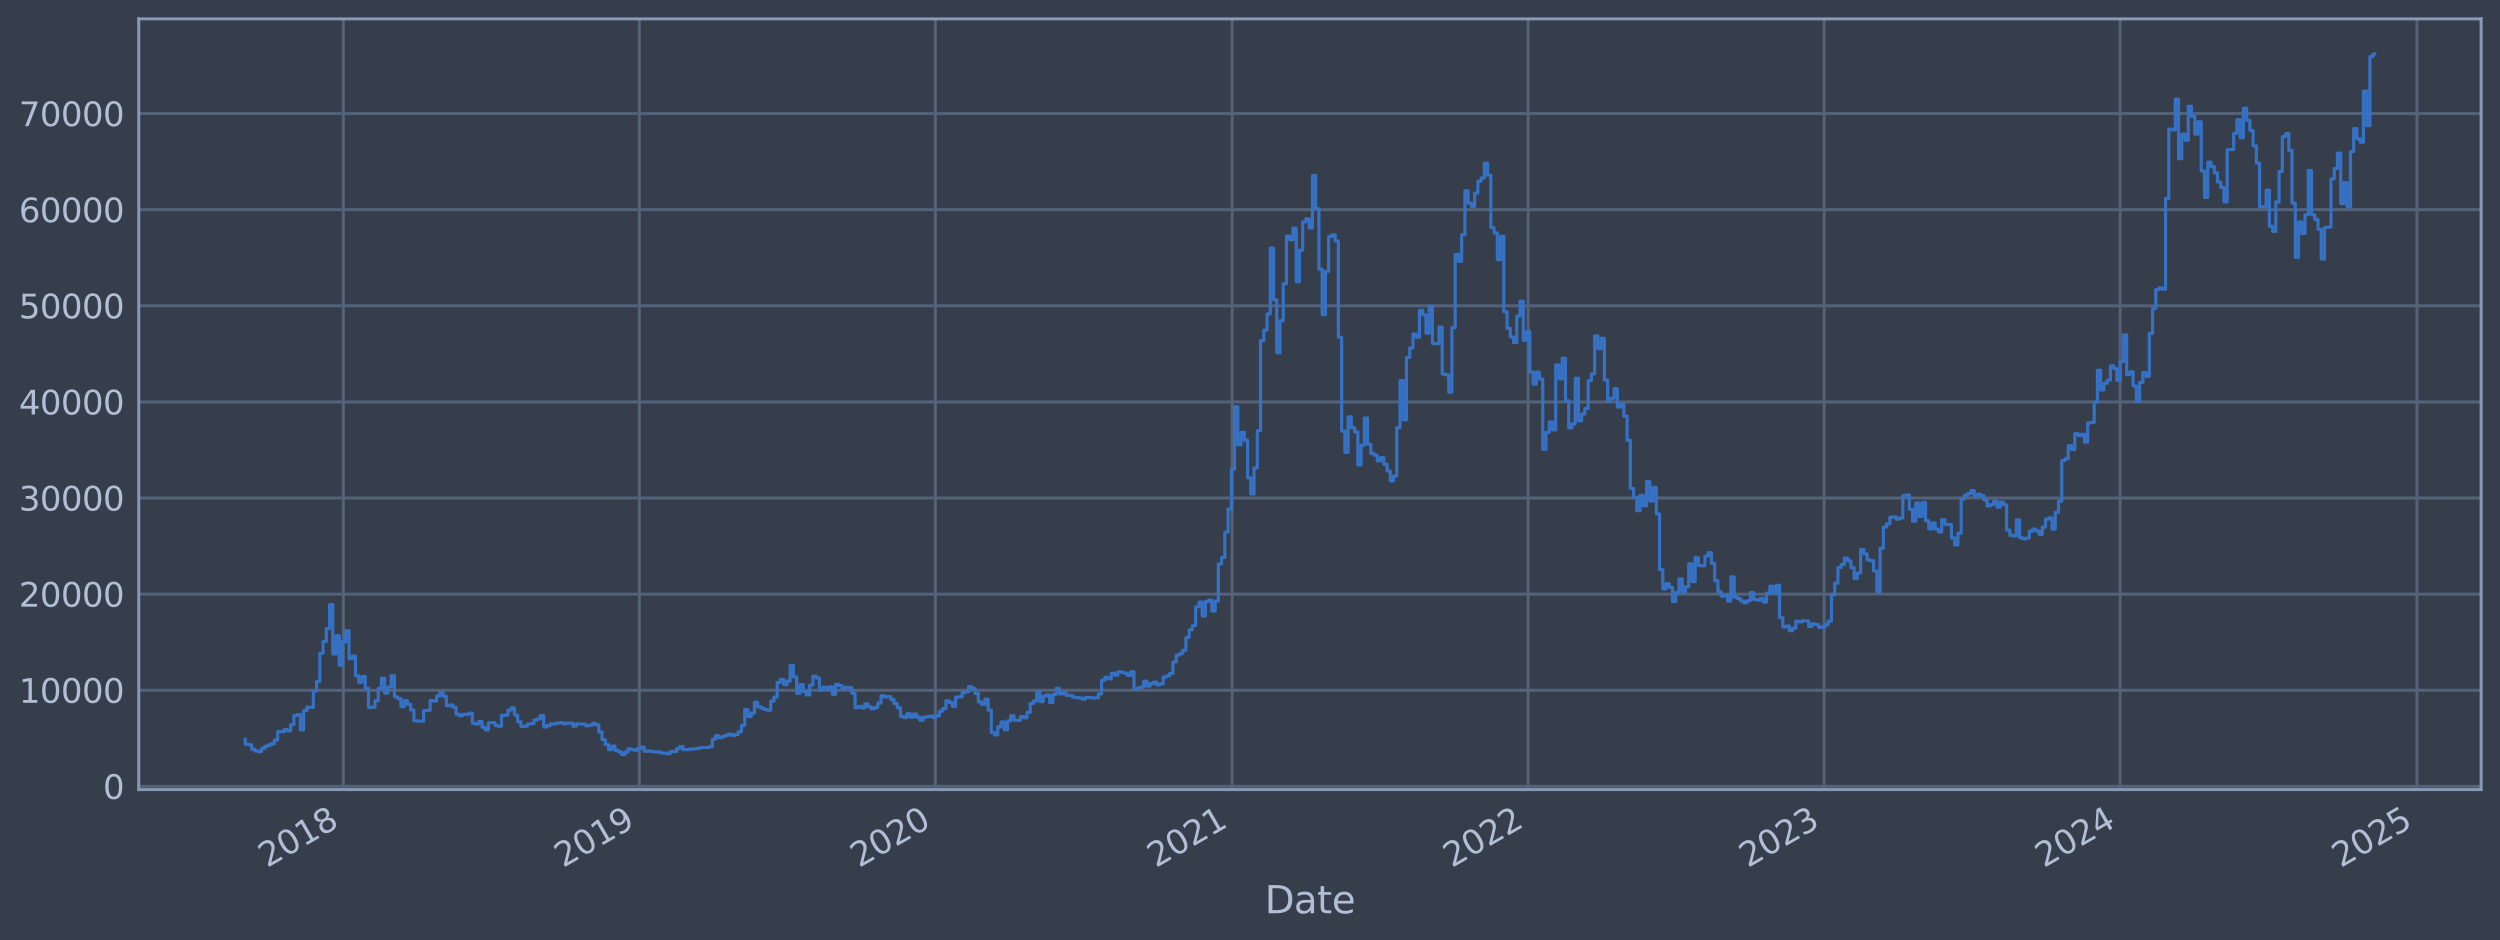 <?xml version="1.0" encoding="utf-8" standalone="no"?>
<!DOCTYPE svg PUBLIC "-//W3C//DTD SVG 1.1//EN"
  "http://www.w3.org/Graphics/SVG/1.1/DTD/svg11.dtd">
<svg xmlns:xlink="http://www.w3.org/1999/xlink" width="952.884pt" height="358.291pt" viewBox="0 0 952.884 358.291" xmlns="http://www.w3.org/2000/svg" version="1.1">
 <defs>
  <style type="text/css">*{stroke-linejoin: round; stroke-linecap: butt}</style>
 </defs>
 <g id="figure_1">
  <g id="patch_1">
   <path d="M 0 358.291 
L 952.884 358.291 
L 952.884 0 
L 0 0 
z
" style="fill: #373e4b"/>
  </g>
  <g id="axes_1">
   <g id="patch_2">
    <path d="M 52.884 300.96 
L 945.684 300.96 
L 945.684 7.2 
L 52.884 7.2 
z
" style="fill: #373e4b"/>
   </g>
   <g id="matplotlib.axis_1">
    <g id="xtick_1">
     <g id="line2d_1">
      <path d="M 130.866 300.96 
L 130.866 7.2 
" clip-path="url(#p02c09c859f)" style="fill: none; stroke: #546379; stroke-width: 1.12; stroke-linecap: square"/>
     </g>
     <g id="line2d_2"/>
     <g id="text_1">
      <!-- 2018 -->
      <g style="fill: #b1bed6" transform="translate(101.785 330.885) rotate(-30) scale(0.126 -0.126)">
       <defs>
        <path id="DejaVuSans-32" d="M 1228 531 
L 3431 531 
L 3431 0 
L 469 0 
L 469 531 
Q 828 903 1448 1529 
Q 2069 2156 2228 2338 
Q 2531 2678 2651 2914 
Q 2772 3150 2772 3378 
Q 2772 3750 2511 3984 
Q 2250 4219 1831 4219 
Q 1534 4219 1204 4116 
Q 875 4013 500 3803 
L 500 4441 
Q 881 4594 1212 4672 
Q 1544 4750 1819 4750 
Q 2544 4750 2975 4387 
Q 3406 4025 3406 3419 
Q 3406 3131 3298 2873 
Q 3191 2616 2906 2266 
Q 2828 2175 2409 1742 
Q 1991 1309 1228 531 
z
" transform="scale(0.016)"/>
        <path id="DejaVuSans-30" d="M 2034 4250 
Q 1547 4250 1301 3770 
Q 1056 3291 1056 2328 
Q 1056 1369 1301 889 
Q 1547 409 2034 409 
Q 2525 409 2770 889 
Q 3016 1369 3016 2328 
Q 3016 3291 2770 3770 
Q 2525 4250 2034 4250 
z
M 2034 4750 
Q 2819 4750 3233 4129 
Q 3647 3509 3647 2328 
Q 3647 1150 3233 529 
Q 2819 -91 2034 -91 
Q 1250 -91 836 529 
Q 422 1150 422 2328 
Q 422 3509 836 4129 
Q 1250 4750 2034 4750 
z
" transform="scale(0.016)"/>
        <path id="DejaVuSans-31" d="M 794 531 
L 1825 531 
L 1825 4091 
L 703 3866 
L 703 4441 
L 1819 4666 
L 2450 4666 
L 2450 531 
L 3481 531 
L 3481 0 
L 794 0 
L 794 531 
z
" transform="scale(0.016)"/>
        <path id="DejaVuSans-38" d="M 2034 2216 
Q 1584 2216 1326 1975 
Q 1069 1734 1069 1313 
Q 1069 891 1326 650 
Q 1584 409 2034 409 
Q 2484 409 2743 651 
Q 3003 894 3003 1313 
Q 3003 1734 2745 1975 
Q 2488 2216 2034 2216 
z
M 1403 2484 
Q 997 2584 770 2862 
Q 544 3141 544 3541 
Q 544 4100 942 4425 
Q 1341 4750 2034 4750 
Q 2731 4750 3128 4425 
Q 3525 4100 3525 3541 
Q 3525 3141 3298 2862 
Q 3072 2584 2669 2484 
Q 3125 2378 3379 2068 
Q 3634 1759 3634 1313 
Q 3634 634 3220 271 
Q 2806 -91 2034 -91 
Q 1263 -91 848 271 
Q 434 634 434 1313 
Q 434 1759 690 2068 
Q 947 2378 1403 2484 
z
M 1172 3481 
Q 1172 3119 1398 2916 
Q 1625 2713 2034 2713 
Q 2441 2713 2670 2916 
Q 2900 3119 2900 3481 
Q 2900 3844 2670 4047 
Q 2441 4250 2034 4250 
Q 1625 4250 1398 4047 
Q 1172 3844 1172 3481 
z
" transform="scale(0.016)"/>
       </defs>
       <use xlink:href="#DejaVuSans-32"/>
       <use xlink:href="#DejaVuSans-30" x="63.623"/>
       <use xlink:href="#DejaVuSans-31" x="127.246"/>
       <use xlink:href="#DejaVuSans-38" x="190.869"/>
      </g>
     </g>
    </g>
    <g id="xtick_2">
     <g id="line2d_3">
      <path d="M 243.687 300.96 
L 243.687 7.2 
" clip-path="url(#p02c09c859f)" style="fill: none; stroke: #546379; stroke-width: 1.12; stroke-linecap: square"/>
     </g>
     <g id="line2d_4"/>
     <g id="text_2">
      <!-- 2019 -->
      <g style="fill: #b1bed6" transform="translate(214.606 330.885) rotate(-30) scale(0.126 -0.126)">
       <defs>
        <path id="DejaVuSans-39" d="M 703 97 
L 703 672 
Q 941 559 1184 500 
Q 1428 441 1663 441 
Q 2288 441 2617 861 
Q 2947 1281 2994 2138 
Q 2813 1869 2534 1725 
Q 2256 1581 1919 1581 
Q 1219 1581 811 2004 
Q 403 2428 403 3163 
Q 403 3881 828 4315 
Q 1253 4750 1959 4750 
Q 2769 4750 3195 4129 
Q 3622 3509 3622 2328 
Q 3622 1225 3098 567 
Q 2575 -91 1691 -91 
Q 1453 -91 1209 -44 
Q 966 3 703 97 
z
M 1959 2075 
Q 2384 2075 2632 2365 
Q 2881 2656 2881 3163 
Q 2881 3666 2632 3958 
Q 2384 4250 1959 4250 
Q 1534 4250 1286 3958 
Q 1038 3666 1038 3163 
Q 1038 2656 1286 2365 
Q 1534 2075 1959 2075 
z
" transform="scale(0.016)"/>
       </defs>
       <use xlink:href="#DejaVuSans-32"/>
       <use xlink:href="#DejaVuSans-30" x="63.623"/>
       <use xlink:href="#DejaVuSans-31" x="127.246"/>
       <use xlink:href="#DejaVuSans-39" x="190.869"/>
      </g>
     </g>
    </g>
    <g id="xtick_3">
     <g id="line2d_5">
      <path d="M 356.507 300.96 
L 356.507 7.2 
" clip-path="url(#p02c09c859f)" style="fill: none; stroke: #546379; stroke-width: 1.12; stroke-linecap: square"/>
     </g>
     <g id="line2d_6"/>
     <g id="text_3">
      <!-- 2020 -->
      <g style="fill: #b1bed6" transform="translate(327.426 330.885) rotate(-30) scale(0.126 -0.126)">
       <use xlink:href="#DejaVuSans-32"/>
       <use xlink:href="#DejaVuSans-30" x="63.623"/>
       <use xlink:href="#DejaVuSans-32" x="127.246"/>
       <use xlink:href="#DejaVuSans-30" x="190.869"/>
      </g>
     </g>
    </g>
    <g id="xtick_4">
     <g id="line2d_7">
      <path d="M 469.637 300.96 
L 469.637 7.2 
" clip-path="url(#p02c09c859f)" style="fill: none; stroke: #546379; stroke-width: 1.12; stroke-linecap: square"/>
     </g>
     <g id="line2d_8"/>
     <g id="text_4">
      <!-- 2021 -->
      <g style="fill: #b1bed6" transform="translate(440.556 330.885) rotate(-30) scale(0.126 -0.126)">
       <use xlink:href="#DejaVuSans-32"/>
       <use xlink:href="#DejaVuSans-30" x="63.623"/>
       <use xlink:href="#DejaVuSans-32" x="127.246"/>
       <use xlink:href="#DejaVuSans-31" x="190.869"/>
      </g>
     </g>
    </g>
    <g id="xtick_5">
     <g id="line2d_9">
      <path d="M 582.457 300.96 
L 582.457 7.2 
" clip-path="url(#p02c09c859f)" style="fill: none; stroke: #546379; stroke-width: 1.12; stroke-linecap: square"/>
     </g>
     <g id="line2d_10"/>
     <g id="text_5">
      <!-- 2022 -->
      <g style="fill: #b1bed6" transform="translate(553.376 330.885) rotate(-30) scale(0.126 -0.126)">
       <use xlink:href="#DejaVuSans-32"/>
       <use xlink:href="#DejaVuSans-30" x="63.623"/>
       <use xlink:href="#DejaVuSans-32" x="127.246"/>
       <use xlink:href="#DejaVuSans-32" x="190.869"/>
      </g>
     </g>
    </g>
    <g id="xtick_6">
     <g id="line2d_11">
      <path d="M 695.278 300.96 
L 695.278 7.2 
" clip-path="url(#p02c09c859f)" style="fill: none; stroke: #546379; stroke-width: 1.12; stroke-linecap: square"/>
     </g>
     <g id="line2d_12"/>
     <g id="text_6">
      <!-- 2023 -->
      <g style="fill: #b1bed6" transform="translate(666.197 330.885) rotate(-30) scale(0.126 -0.126)">
       <defs>
        <path id="DejaVuSans-33" d="M 2597 2516 
Q 3050 2419 3304 2112 
Q 3559 1806 3559 1356 
Q 3559 666 3084 287 
Q 2609 -91 1734 -91 
Q 1441 -91 1130 -33 
Q 819 25 488 141 
L 488 750 
Q 750 597 1062 519 
Q 1375 441 1716 441 
Q 2309 441 2620 675 
Q 2931 909 2931 1356 
Q 2931 1769 2642 2001 
Q 2353 2234 1838 2234 
L 1294 2234 
L 1294 2753 
L 1863 2753 
Q 2328 2753 2575 2939 
Q 2822 3125 2822 3475 
Q 2822 3834 2567 4026 
Q 2313 4219 1838 4219 
Q 1578 4219 1281 4162 
Q 984 4106 628 3988 
L 628 4550 
Q 988 4650 1302 4700 
Q 1616 4750 1894 4750 
Q 2613 4750 3031 4423 
Q 3450 4097 3450 3541 
Q 3450 3153 3228 2886 
Q 3006 2619 2597 2516 
z
" transform="scale(0.016)"/>
       </defs>
       <use xlink:href="#DejaVuSans-32"/>
       <use xlink:href="#DejaVuSans-30" x="63.623"/>
       <use xlink:href="#DejaVuSans-32" x="127.246"/>
       <use xlink:href="#DejaVuSans-33" x="190.869"/>
      </g>
     </g>
    </g>
    <g id="xtick_7">
     <g id="line2d_13">
      <path d="M 808.098 300.96 
L 808.098 7.2 
" clip-path="url(#p02c09c859f)" style="fill: none; stroke: #546379; stroke-width: 1.12; stroke-linecap: square"/>
     </g>
     <g id="line2d_14"/>
     <g id="text_7">
      <!-- 2024 -->
      <g style="fill: #b1bed6" transform="translate(779.017 330.885) rotate(-30) scale(0.126 -0.126)">
       <defs>
        <path id="DejaVuSans-34" d="M 2419 4116 
L 825 1625 
L 2419 1625 
L 2419 4116 
z
M 2253 4666 
L 3047 4666 
L 3047 1625 
L 3713 1625 
L 3713 1100 
L 3047 1100 
L 3047 0 
L 2419 0 
L 2419 1100 
L 313 1100 
L 313 1709 
L 2253 4666 
z
" transform="scale(0.016)"/>
       </defs>
       <use xlink:href="#DejaVuSans-32"/>
       <use xlink:href="#DejaVuSans-30" x="63.623"/>
       <use xlink:href="#DejaVuSans-32" x="127.246"/>
       <use xlink:href="#DejaVuSans-34" x="190.869"/>
      </g>
     </g>
    </g>
    <g id="xtick_8">
     <g id="line2d_15">
      <path d="M 921.228 300.96 
L 921.228 7.2 
" clip-path="url(#p02c09c859f)" style="fill: none; stroke: #546379; stroke-width: 1.12; stroke-linecap: square"/>
     </g>
     <g id="line2d_16"/>
     <g id="text_8">
      <!-- 2025 -->
      <g style="fill: #b1bed6" transform="translate(892.147 330.885) rotate(-30) scale(0.126 -0.126)">
       <defs>
        <path id="DejaVuSans-35" d="M 691 4666 
L 3169 4666 
L 3169 4134 
L 1269 4134 
L 1269 2991 
Q 1406 3038 1543 3061 
Q 1681 3084 1819 3084 
Q 2600 3084 3056 2656 
Q 3513 2228 3513 1497 
Q 3513 744 3044 326 
Q 2575 -91 1722 -91 
Q 1428 -91 1123 -41 
Q 819 9 494 109 
L 494 744 
Q 775 591 1075 516 
Q 1375 441 1709 441 
Q 2250 441 2565 725 
Q 2881 1009 2881 1497 
Q 2881 1984 2565 2268 
Q 2250 2553 1709 2553 
Q 1456 2553 1204 2497 
Q 953 2441 691 2322 
L 691 4666 
z
" transform="scale(0.016)"/>
       </defs>
       <use xlink:href="#DejaVuSans-32"/>
       <use xlink:href="#DejaVuSans-30" x="63.623"/>
       <use xlink:href="#DejaVuSans-32" x="127.246"/>
       <use xlink:href="#DejaVuSans-35" x="190.869"/>
      </g>
     </g>
    </g>
    <g id="text_9">
     <!-- Date -->
     <g style="fill: #b1bed6" transform="translate(482.075 348.096) scale(0.144 -0.144)">
      <defs>
       <path id="DejaVuSans-44" d="M 1259 4147 
L 1259 519 
L 2022 519 
Q 2988 519 3436 956 
Q 3884 1394 3884 2338 
Q 3884 3275 3436 3711 
Q 2988 4147 2022 4147 
L 1259 4147 
z
M 628 4666 
L 1925 4666 
Q 3281 4666 3915 4102 
Q 4550 3538 4550 2338 
Q 4550 1131 3912 565 
Q 3275 0 1925 0 
L 628 0 
L 628 4666 
z
" transform="scale(0.016)"/>
       <path id="DejaVuSans-61" d="M 2194 1759 
Q 1497 1759 1228 1600 
Q 959 1441 959 1056 
Q 959 750 1161 570 
Q 1363 391 1709 391 
Q 2188 391 2477 730 
Q 2766 1069 2766 1631 
L 2766 1759 
L 2194 1759 
z
M 3341 1997 
L 3341 0 
L 2766 0 
L 2766 531 
Q 2569 213 2275 61 
Q 1981 -91 1556 -91 
Q 1019 -91 701 211 
Q 384 513 384 1019 
Q 384 1609 779 1909 
Q 1175 2209 1959 2209 
L 2766 2209 
L 2766 2266 
Q 2766 2663 2505 2880 
Q 2244 3097 1772 3097 
Q 1472 3097 1187 3025 
Q 903 2953 641 2809 
L 641 3341 
Q 956 3463 1253 3523 
Q 1550 3584 1831 3584 
Q 2591 3584 2966 3190 
Q 3341 2797 3341 1997 
z
" transform="scale(0.016)"/>
       <path id="DejaVuSans-74" d="M 1172 4494 
L 1172 3500 
L 2356 3500 
L 2356 3053 
L 1172 3053 
L 1172 1153 
Q 1172 725 1289 603 
Q 1406 481 1766 481 
L 2356 481 
L 2356 0 
L 1766 0 
Q 1100 0 847 248 
Q 594 497 594 1153 
L 594 3053 
L 172 3053 
L 172 3500 
L 594 3500 
L 594 4494 
L 1172 4494 
z
" transform="scale(0.016)"/>
       <path id="DejaVuSans-65" d="M 3597 1894 
L 3597 1613 
L 953 1613 
Q 991 1019 1311 708 
Q 1631 397 2203 397 
Q 2534 397 2845 478 
Q 3156 559 3463 722 
L 3463 178 
Q 3153 47 2828 -22 
Q 2503 -91 2169 -91 
Q 1331 -91 842 396 
Q 353 884 353 1716 
Q 353 2575 817 3079 
Q 1281 3584 2069 3584 
Q 2775 3584 3186 3129 
Q 3597 2675 3597 1894 
z
M 3022 2063 
Q 3016 2534 2758 2815 
Q 2500 3097 2075 3097 
Q 1594 3097 1305 2825 
Q 1016 2553 972 2059 
L 3022 2063 
z
" transform="scale(0.016)"/>
      </defs>
      <use xlink:href="#DejaVuSans-44"/>
      <use xlink:href="#DejaVuSans-61" x="77.002"/>
      <use xlink:href="#DejaVuSans-74" x="138.281"/>
      <use xlink:href="#DejaVuSans-65" x="177.49"/>
     </g>
    </g>
   </g>
   <g id="matplotlib.axis_2">
    <g id="ytick_1">
     <g id="line2d_17">
      <path d="M 52.884 299.726 
L 945.684 299.726 
" clip-path="url(#p02c09c859f)" style="fill: none; stroke: #546379; stroke-width: 1.12; stroke-linecap: square"/>
     </g>
     <g id="line2d_18"/>
     <g id="text_10">
      <!-- 0 -->
      <g style="fill: #b1bed6" transform="translate(39.267 304.513) scale(0.126 -0.126)">
       <use xlink:href="#DejaVuSans-30"/>
      </g>
     </g>
    </g>
    <g id="ytick_2">
     <g id="line2d_19">
      <path d="M 52.884 263.092 
L 945.684 263.092 
" clip-path="url(#p02c09c859f)" style="fill: none; stroke: #546379; stroke-width: 1.12; stroke-linecap: square"/>
     </g>
     <g id="line2d_20"/>
     <g id="text_11">
      <!-- 10000 -->
      <g style="fill: #b1bed6" transform="translate(7.2 267.879) scale(0.126 -0.126)">
       <use xlink:href="#DejaVuSans-31"/>
       <use xlink:href="#DejaVuSans-30" x="63.623"/>
       <use xlink:href="#DejaVuSans-30" x="127.246"/>
       <use xlink:href="#DejaVuSans-30" x="190.869"/>
       <use xlink:href="#DejaVuSans-30" x="254.492"/>
      </g>
     </g>
    </g>
    <g id="ytick_3">
     <g id="line2d_21">
      <path d="M 52.884 226.457 
L 945.684 226.457 
" clip-path="url(#p02c09c859f)" style="fill: none; stroke: #546379; stroke-width: 1.12; stroke-linecap: square"/>
     </g>
     <g id="line2d_22"/>
     <g id="text_12">
      <!-- 20000 -->
      <g style="fill: #b1bed6" transform="translate(7.2 231.244) scale(0.126 -0.126)">
       <use xlink:href="#DejaVuSans-32"/>
       <use xlink:href="#DejaVuSans-30" x="63.623"/>
       <use xlink:href="#DejaVuSans-30" x="127.246"/>
       <use xlink:href="#DejaVuSans-30" x="190.869"/>
       <use xlink:href="#DejaVuSans-30" x="254.492"/>
      </g>
     </g>
    </g>
    <g id="ytick_4">
     <g id="line2d_23">
      <path d="M 52.884 189.823 
L 945.684 189.823 
" clip-path="url(#p02c09c859f)" style="fill: none; stroke: #546379; stroke-width: 1.12; stroke-linecap: square"/>
     </g>
     <g id="line2d_24"/>
     <g id="text_13">
      <!-- 30000 -->
      <g style="fill: #b1bed6" transform="translate(7.2 194.61) scale(0.126 -0.126)">
       <use xlink:href="#DejaVuSans-33"/>
       <use xlink:href="#DejaVuSans-30" x="63.623"/>
       <use xlink:href="#DejaVuSans-30" x="127.246"/>
       <use xlink:href="#DejaVuSans-30" x="190.869"/>
       <use xlink:href="#DejaVuSans-30" x="254.492"/>
      </g>
     </g>
    </g>
    <g id="ytick_5">
     <g id="line2d_25">
      <path d="M 52.884 153.188 
L 945.684 153.188 
" clip-path="url(#p02c09c859f)" style="fill: none; stroke: #546379; stroke-width: 1.12; stroke-linecap: square"/>
     </g>
     <g id="line2d_26"/>
     <g id="text_14">
      <!-- 40000 -->
      <g style="fill: #b1bed6" transform="translate(7.2 157.975) scale(0.126 -0.126)">
       <use xlink:href="#DejaVuSans-34"/>
       <use xlink:href="#DejaVuSans-30" x="63.623"/>
       <use xlink:href="#DejaVuSans-30" x="127.246"/>
       <use xlink:href="#DejaVuSans-30" x="190.869"/>
       <use xlink:href="#DejaVuSans-30" x="254.492"/>
      </g>
     </g>
    </g>
    <g id="ytick_6">
     <g id="line2d_27">
      <path d="M 52.884 116.554 
L 945.684 116.554 
" clip-path="url(#p02c09c859f)" style="fill: none; stroke: #546379; stroke-width: 1.12; stroke-linecap: square"/>
     </g>
     <g id="line2d_28"/>
     <g id="text_15">
      <!-- 50000 -->
      <g style="fill: #b1bed6" transform="translate(7.2 121.341) scale(0.126 -0.126)">
       <use xlink:href="#DejaVuSans-35"/>
       <use xlink:href="#DejaVuSans-30" x="63.623"/>
       <use xlink:href="#DejaVuSans-30" x="127.246"/>
       <use xlink:href="#DejaVuSans-30" x="190.869"/>
       <use xlink:href="#DejaVuSans-30" x="254.492"/>
      </g>
     </g>
    </g>
    <g id="ytick_7">
     <g id="line2d_29">
      <path d="M 52.884 79.919 
L 945.684 79.919 
" clip-path="url(#p02c09c859f)" style="fill: none; stroke: #546379; stroke-width: 1.12; stroke-linecap: square"/>
     </g>
     <g id="line2d_30"/>
     <g id="text_16">
      <!-- 60000 -->
      <g style="fill: #b1bed6" transform="translate(7.2 84.706) scale(0.126 -0.126)">
       <defs>
        <path id="DejaVuSans-36" d="M 2113 2584 
Q 1688 2584 1439 2293 
Q 1191 2003 1191 1497 
Q 1191 994 1439 701 
Q 1688 409 2113 409 
Q 2538 409 2786 701 
Q 3034 994 3034 1497 
Q 3034 2003 2786 2293 
Q 2538 2584 2113 2584 
z
M 3366 4563 
L 3366 3988 
Q 3128 4100 2886 4159 
Q 2644 4219 2406 4219 
Q 1781 4219 1451 3797 
Q 1122 3375 1075 2522 
Q 1259 2794 1537 2939 
Q 1816 3084 2150 3084 
Q 2853 3084 3261 2657 
Q 3669 2231 3669 1497 
Q 3669 778 3244 343 
Q 2819 -91 2113 -91 
Q 1303 -91 875 529 
Q 447 1150 447 2328 
Q 447 3434 972 4092 
Q 1497 4750 2381 4750 
Q 2619 4750 2861 4703 
Q 3103 4656 3366 4563 
z
" transform="scale(0.016)"/>
       </defs>
       <use xlink:href="#DejaVuSans-36"/>
       <use xlink:href="#DejaVuSans-30" x="63.623"/>
       <use xlink:href="#DejaVuSans-30" x="127.246"/>
       <use xlink:href="#DejaVuSans-30" x="190.869"/>
       <use xlink:href="#DejaVuSans-30" x="254.492"/>
      </g>
     </g>
    </g>
    <g id="ytick_8">
     <g id="line2d_31">
      <path d="M 52.884 43.285 
L 945.684 43.285 
" clip-path="url(#p02c09c859f)" style="fill: none; stroke: #546379; stroke-width: 1.12; stroke-linecap: square"/>
     </g>
     <g id="line2d_32"/>
     <g id="text_17">
      <!-- 70000 -->
      <g style="fill: #b1bed6" transform="translate(7.2 48.072) scale(0.126 -0.126)">
       <defs>
        <path id="DejaVuSans-37" d="M 525 4666 
L 3525 4666 
L 3525 4397 
L 1831 0 
L 1172 0 
L 2766 4134 
L 525 4134 
L 525 4666 
z
" transform="scale(0.016)"/>
       </defs>
       <use xlink:href="#DejaVuSans-37"/>
       <use xlink:href="#DejaVuSans-30" x="63.623"/>
       <use xlink:href="#DejaVuSans-30" x="127.246"/>
       <use xlink:href="#DejaVuSans-30" x="190.869"/>
       <use xlink:href="#DejaVuSans-30" x="254.492"/>
      </g>
     </g>
    </g>
   </g>
   <g id="line2d_33">
    <path d="M 93.466 281.745 
L 93.466 283.662 
L 94.702 283.662 
L 94.702 283.86 
L 95.938 283.86 
L 95.938 285.566 
L 97.175 285.566 
L 97.175 286.25 
L 98.411 286.25 
L 98.411 286.535 
L 99.648 286.535 
L 99.648 285.322 
L 100.884 285.322 
L 100.884 284.471 
L 102.12 284.471 
L 102.12 283.943 
L 103.357 283.943 
L 103.357 283.463 
L 104.593 283.463 
L 104.593 282.061 
L 105.829 282.061 
L 105.829 278.875 
L 108.302 278.855 
L 108.302 278.11 
L 109.539 278.11 
L 109.539 278.589 
L 110.775 278.589 
L 110.775 276.221 
L 112.011 276.221 
L 112.011 272.741 
L 113.248 272.741 
L 113.248 272.366 
L 114.484 272.366 
L 114.484 278.148 
L 115.721 278.148 
L 115.721 270.9 
L 116.957 270.9 
L 116.957 269.529 
L 119.43 269.639 
L 119.43 263.389 
L 120.666 263.389 
L 120.666 259.748 
L 121.903 259.748 
L 121.903 249.01 
L 123.139 249.01 
L 123.139 244.522 
L 124.375 244.522 
L 124.375 239.616 
L 125.612 239.616 
L 125.612 230.444 
L 126.848 230.444 
L 126.848 249.256 
L 128.084 249.256 
L 128.084 242.291 
L 129.321 242.291 
L 129.321 253.521 
L 130.557 253.521 
L 130.557 244.631 
L 131.794 244.631 
L 131.794 240.404 
L 133.03 240.404 
L 133.03 251.055 
L 134.266 251.055 
L 134.266 250.071 
L 135.503 250.071 
L 135.503 257.573 
L 136.739 257.573 
L 136.739 260.046 
L 137.976 260.046 
L 137.976 257.848 
L 139.212 257.848 
L 139.212 262.345 
L 140.448 262.345 
L 140.448 269.679 
L 141.685 269.679 
L 141.685 269.521 
L 142.921 269.521 
L 142.921 267.137 
L 144.157 267.137 
L 144.157 262.438 
L 145.394 262.438 
L 145.394 258.527 
L 146.63 258.527 
L 146.63 264.192 
L 147.867 264.192 
L 147.867 261.875 
L 149.103 261.875 
L 149.103 257.535 
L 150.339 257.535 
L 150.339 265.567 
L 151.576 265.567 
L 151.576 266.279 
L 152.812 266.279 
L 152.812 269.327 
L 154.049 269.327 
L 154.049 267.085 
L 155.285 267.085 
L 155.285 268.463 
L 156.521 268.463 
L 156.521 270.6 
L 157.758 270.6 
L 157.758 274.714 
L 158.994 274.714 
L 158.994 274.864 
L 161.467 274.872 
L 161.467 270.803 
L 163.94 270.759 
L 163.94 267.01 
L 165.176 267.01 
L 165.176 267.231 
L 166.412 267.231 
L 166.412 265.296 
L 167.649 265.296 
L 167.649 263.995 
L 168.885 263.995 
L 168.885 265.403 
L 170.122 265.403 
L 170.122 268.965 
L 171.358 268.965 
L 171.358 268.693 
L 172.594 268.693 
L 172.594 269.532 
L 173.831 269.532 
L 173.831 272.207 
L 175.067 272.207 
L 175.067 272.82 
L 176.304 272.82 
L 176.304 272.288 
L 178.776 272.267 
L 178.776 271.827 
L 180.013 271.827 
L 180.013 275.72 
L 181.249 275.72 
L 181.249 275.955 
L 182.486 275.955 
L 182.486 274.958 
L 183.722 274.958 
L 183.722 277.17 
L 184.958 277.17 
L 184.958 278.192 
L 186.195 278.192 
L 186.195 275.451 
L 188.667 275.443 
L 188.667 276.539 
L 189.904 276.539 
L 189.904 276.834 
L 191.14 276.834 
L 191.14 272.723 
L 192.377 272.723 
L 192.377 272.592 
L 193.613 272.592 
L 193.613 270.639 
L 194.849 270.639 
L 194.849 269.791 
L 196.086 269.791 
L 196.086 272.563 
L 197.322 272.563 
L 197.322 275.114 
L 198.559 275.114 
L 198.559 276.911 
L 199.795 276.911 
L 199.795 276.754 
L 201.031 276.754 
L 201.031 275.963 
L 202.268 275.963 
L 202.268 275.819 
L 203.504 275.819 
L 203.504 274.444 
L 204.741 274.444 
L 204.741 274.013 
L 205.977 274.013 
L 205.977 272.766 
L 207.213 272.766 
L 207.213 277.071 
L 208.45 277.071 
L 208.45 276.551 
L 209.686 276.551 
L 209.686 275.924 
L 212.159 275.929 
L 212.159 275.608 
L 213.395 275.608 
L 213.395 275.443 
L 214.632 275.443 
L 214.632 275.836 
L 215.868 275.836 
L 215.868 275.644 
L 218.341 275.617 
L 218.341 276.774 
L 219.577 276.774 
L 219.577 275.879 
L 222.05 275.936 
L 222.05 276.016 
L 223.286 276.016 
L 223.286 276.641 
L 224.523 276.641 
L 224.523 276.422 
L 225.759 276.422 
L 225.759 275.779 
L 226.996 275.779 
L 226.996 276.249 
L 228.232 276.249 
L 228.232 278.996 
L 229.468 278.996 
L 229.468 281.963 
L 230.705 281.963 
L 230.705 283.779 
L 231.941 283.779 
L 231.941 285.701 
L 233.177 285.701 
L 233.177 284.384 
L 234.414 284.384 
L 234.414 286.007 
L 235.65 286.007 
L 235.65 286.58 
L 236.887 286.58 
L 236.887 287.607 
L 238.123 287.607 
L 238.123 286.697 
L 239.359 286.697 
L 239.359 285.44 
L 240.596 285.44 
L 240.596 285.726 
L 241.832 285.726 
L 241.832 285.914 
L 243.069 285.914 
L 243.069 285.324 
L 244.305 285.324 
L 244.305 284.81 
L 245.541 284.81 
L 245.541 286.369 
L 246.778 286.369 
L 246.778 286.236 
L 248.014 286.236 
L 248.014 286.444 
L 249.251 286.444 
L 249.251 286.584 
L 251.723 286.625 
L 251.723 287.014 
L 254.196 287.065 
L 254.196 287.29 
L 255.432 287.29 
L 255.432 286.43 
L 257.905 286.508 
L 257.905 285.342 
L 259.142 285.342 
L 259.142 284.561 
L 260.378 284.561 
L 260.378 285.684 
L 262.851 285.752 
L 262.851 285.487 
L 265.324 285.508 
L 265.324 285.305 
L 266.56 285.305 
L 266.56 284.966 
L 270.269 284.895 
L 270.269 284.654 
L 271.506 284.654 
L 271.506 281.734 
L 272.742 281.734 
L 272.742 280.425 
L 273.978 280.425 
L 273.978 281.142 
L 275.215 281.142 
L 275.215 280.689 
L 276.451 280.689 
L 276.451 280.276 
L 277.687 280.276 
L 277.687 279.818 
L 278.924 279.818 
L 278.924 280.305 
L 280.16 280.305 
L 280.16 279.98 
L 281.397 279.98 
L 281.397 278.902 
L 282.633 278.902 
L 282.633 276.471 
L 283.869 276.471 
L 283.869 270.446 
L 285.106 270.446 
L 285.106 273.111 
L 286.342 273.111 
L 286.342 271.789 
L 287.579 271.789 
L 287.579 267.692 
L 288.815 267.692 
L 288.815 269.421 
L 290.051 269.421 
L 290.051 269.924 
L 291.288 269.924 
L 291.288 270.425 
L 292.524 270.425 
L 292.524 270.721 
L 293.761 270.721 
L 293.761 267.27 
L 294.997 267.27 
L 294.997 265.723 
L 296.233 265.723 
L 296.233 260.108 
L 297.47 260.108 
L 297.47 258.942 
L 298.706 258.942 
L 298.706 260.972 
L 299.942 260.972 
L 299.942 259.593 
L 301.179 259.593 
L 301.179 253.615 
L 302.415 253.615 
L 302.415 258.003 
L 303.652 258.003 
L 303.652 264.285 
L 304.888 264.285 
L 304.888 260.94 
L 306.124 260.94 
L 306.124 263.549 
L 307.361 263.549 
L 307.361 264.919 
L 308.597 264.919 
L 308.597 261.152 
L 309.834 261.152 
L 309.834 257.722 
L 311.07 257.722 
L 311.07 258.395 
L 312.306 258.395 
L 312.306 263.03 
L 313.543 263.03 
L 313.543 261.928 
L 314.779 261.928 
L 314.779 262.682 
L 316.016 262.682 
L 316.016 261.772 
L 317.252 261.772 
L 317.252 264.638 
L 318.488 264.638 
L 318.488 260.816 
L 319.725 260.816 
L 319.725 261.307 
L 320.961 261.307 
L 320.961 262.508 
L 322.197 262.508 
L 322.197 261.955 
L 323.434 261.955 
L 323.434 262.081 
L 324.67 262.081 
L 324.67 264.252 
L 325.907 264.252 
L 325.907 269.708 
L 327.143 269.708 
L 327.143 269.236 
L 328.379 269.236 
L 328.379 269.878 
L 329.616 269.878 
L 329.616 268.265 
L 330.852 268.265 
L 330.852 269.379 
L 332.089 269.379 
L 332.089 270.137 
L 333.325 270.137 
L 333.325 269.604 
L 334.561 269.604 
L 334.561 267.976 
L 335.798 267.976 
L 335.798 265.168 
L 337.034 265.168 
L 337.034 265.652 
L 338.27 265.652 
L 338.27 265.498 
L 339.507 265.498 
L 339.507 266.619 
L 340.743 266.619 
L 340.743 268.102 
L 341.98 268.102 
L 341.98 269.774 
L 343.216 269.774 
L 343.216 273.033 
L 344.452 273.033 
L 344.452 273.483 
L 345.689 273.483 
L 345.689 272.039 
L 346.925 272.039 
L 346.925 273.376 
L 348.162 273.376 
L 348.162 272.168 
L 349.398 272.168 
L 349.398 273.389 
L 350.634 273.389 
L 350.634 274.524 
L 351.871 274.524 
L 351.871 273.386 
L 353.107 273.386 
L 353.107 273.164 
L 354.344 273.164 
L 354.344 272.979 
L 355.58 272.979 
L 355.58 273.439 
L 356.816 273.439 
L 356.816 272.794 
L 358.053 272.794 
L 358.053 271.086 
L 359.289 271.086 
L 359.289 270.033 
L 360.525 270.033 
L 360.525 267.12 
L 361.762 267.12 
L 361.762 267.773 
L 362.998 267.773 
L 362.998 269.22 
L 364.235 269.22 
L 364.235 265.73 
L 365.471 265.73 
L 365.471 265.603 
L 366.707 265.603 
L 366.707 263.987 
L 367.944 263.987 
L 367.944 263.624 
L 369.18 263.624 
L 369.18 261.742 
L 370.417 261.742 
L 370.417 262.43 
L 371.653 262.43 
L 371.653 264.302 
L 372.889 264.302 
L 372.889 267.541 
L 374.126 267.541 
L 374.126 268.462 
L 375.362 268.462 
L 375.362 266.508 
L 376.599 266.508 
L 376.599 270.668 
L 377.835 270.668 
L 377.835 279.178 
L 379.071 279.178 
L 379.071 280.099 
L 380.308 280.099 
L 380.308 277.05 
L 381.544 277.05 
L 381.544 275.187 
L 382.78 275.187 
L 382.78 278.165 
L 384.017 278.165 
L 384.017 274.782 
L 385.253 274.782 
L 385.253 272.825 
L 386.49 272.825 
L 386.49 274.547 
L 388.962 274.551 
L 388.962 273.132 
L 390.199 273.132 
L 390.199 273.602 
L 391.435 273.602 
L 391.435 271.52 
L 392.672 271.52 
L 392.672 268.115 
L 393.908 268.115 
L 393.908 267.173 
L 395.144 267.173 
L 395.144 263.745 
L 396.381 263.745 
L 396.381 267.435 
L 397.617 267.435 
L 397.617 265.342 
L 398.854 265.342 
L 398.854 264.885 
L 400.09 264.885 
L 400.09 267.742 
L 401.326 267.742 
L 401.326 264.67 
L 402.563 264.67 
L 402.563 262.344 
L 403.799 262.344 
L 403.799 264.47 
L 405.035 264.47 
L 405.035 263.916 
L 406.272 263.916 
L 406.272 265.021 
L 408.745 265.089 
L 408.745 265.712 
L 409.981 265.712 
L 409.981 265.873 
L 411.217 265.873 
L 411.217 266.076 
L 412.454 266.076 
L 412.454 266.49 
L 413.69 266.49 
L 413.69 265.817 
L 416.163 265.891 
L 416.163 266.046 
L 418.636 265.969 
L 418.636 264.509 
L 419.872 264.509 
L 419.872 259.273 
L 421.109 259.273 
L 421.109 258.169 
L 422.345 258.169 
L 422.345 258.717 
L 423.581 258.717 
L 423.581 256.616 
L 424.818 256.616 
L 424.818 257.329 
L 426.054 257.329 
L 426.054 256.08 
L 427.29 256.08 
L 427.29 256.257 
L 428.527 256.257 
L 428.527 256.63 
L 429.763 256.63 
L 429.763 257.469 
L 431 257.469 
L 431 256.046 
L 432.236 256.046 
L 432.236 262.507 
L 433.472 262.507 
L 433.472 262.257 
L 434.709 262.257 
L 434.709 261.88 
L 435.945 261.88 
L 435.945 259.634 
L 437.182 259.634 
L 437.182 261.515 
L 438.418 261.515 
L 438.418 260.554 
L 439.654 260.554 
L 439.654 260.012 
L 440.891 260.012 
L 440.891 261.07 
L 442.127 261.07 
L 442.127 260.634 
L 443.364 260.634 
L 443.364 258.049 
L 444.6 258.049 
L 444.6 257.583 
L 445.836 257.583 
L 445.836 256.651 
L 447.073 256.651 
L 447.073 252.305 
L 448.309 252.305 
L 448.309 249.715 
L 449.545 249.715 
L 449.545 249.133 
L 450.782 249.133 
L 450.782 247.868 
L 452.018 247.868 
L 452.018 242.977 
L 453.255 242.977 
L 453.255 240.028 
L 454.491 240.028 
L 454.491 238.455 
L 455.727 238.455 
L 455.727 231.266 
L 456.964 231.266 
L 456.964 229.489 
L 458.2 229.489 
L 458.2 234.765 
L 459.437 234.765 
L 459.437 229.289 
L 460.673 229.289 
L 460.673 228.737 
L 461.909 228.737 
L 461.909 232.877 
L 463.146 232.877 
L 463.146 229.108 
L 464.382 229.108 
L 464.382 214.915 
L 465.619 214.915 
L 465.619 212.445 
L 466.855 212.445 
L 466.855 202.853 
L 468.091 202.853 
L 468.091 194.012 
L 469.328 194.012 
L 469.328 178.83 
L 470.564 178.83 
L 470.564 155.071 
L 471.8 155.071 
L 471.8 169.509 
L 473.037 169.509 
L 473.037 164.807 
L 474.273 164.807 
L 474.273 167.768 
L 475.51 167.768 
L 475.51 182.131 
L 476.746 182.131 
L 476.746 188.287 
L 477.982 188.287 
L 477.982 178.333 
L 479.219 178.333 
L 479.219 164.171 
L 480.455 164.171 
L 480.455 129.873 
L 481.692 129.873 
L 481.692 125.817 
L 482.928 125.817 
L 482.928 119.631 
L 484.164 119.631 
L 484.164 94.569 
L 485.401 94.569 
L 485.401 114.265 
L 486.637 114.265 
L 486.637 134.454 
L 487.874 134.454 
L 487.874 122.236 
L 489.11 122.236 
L 489.11 108.13 
L 490.346 108.13 
L 490.346 89.982 
L 491.583 89.982 
L 491.583 91.377 
L 492.819 91.377 
L 492.819 86.932 
L 494.055 86.932 
L 494.055 107.365 
L 495.292 107.365 
L 495.292 95.366 
L 496.528 95.366 
L 496.528 84.547 
L 497.765 84.547 
L 497.765 83.385 
L 499.001 83.385 
L 499.001 86.871 
L 500.237 86.871 
L 500.237 66.898 
L 501.474 66.898 
L 501.474 79.6 
L 502.71 79.6 
L 502.71 102.601 
L 503.947 102.601 
L 503.947 119.94 
L 505.183 119.94 
L 505.183 103.424 
L 506.419 103.424 
L 506.419 90.128 
L 507.656 90.128 
L 507.656 89.517 
L 508.892 89.517 
L 508.892 91.826 
L 510.129 91.826 
L 510.129 128.509 
L 511.365 128.509 
L 511.365 164.31 
L 512.601 164.31 
L 512.601 172.405 
L 513.838 172.405 
L 513.838 158.884 
L 515.074 158.884 
L 515.074 163.041 
L 516.31 163.041 
L 516.31 164.598 
L 517.547 164.598 
L 517.547 177.183 
L 518.783 177.183 
L 518.783 169.693 
L 520.02 169.693 
L 520.02 159.325 
L 521.256 159.325 
L 521.256 169.336 
L 522.492 169.336 
L 522.492 172.827 
L 523.729 172.827 
L 523.729 173.496 
L 524.965 173.496 
L 524.965 175.693 
L 526.202 175.693 
L 526.202 174.396 
L 527.438 174.396 
L 527.438 176.944 
L 528.674 176.944 
L 528.674 179.512 
L 529.911 179.512 
L 529.911 183.289 
L 531.147 183.289 
L 531.147 181.405 
L 532.383 181.405 
L 532.383 163.013 
L 533.62 163.013 
L 533.62 145.077 
L 534.856 145.077 
L 534.856 160.01 
L 536.093 160.01 
L 536.093 136.211 
L 537.329 136.211 
L 537.329 132.631 
L 538.565 132.631 
L 538.565 127.338 
L 539.802 127.338 
L 539.802 128.516 
L 541.038 128.516 
L 541.038 118.3 
L 542.275 118.3 
L 542.275 120.009 
L 543.511 120.009 
L 543.511 126.973 
L 544.747 126.973 
L 544.747 116.747 
L 545.984 116.747 
L 545.984 130.921 
L 548.457 130.991 
L 548.457 124.667 
L 549.693 124.667 
L 549.693 142.559 
L 550.929 142.559 
L 550.929 142.874 
L 552.166 142.874 
L 552.166 149.484 
L 553.402 149.484 
L 553.402 124.881 
L 554.638 124.881 
L 554.638 96.977 
L 555.875 96.977 
L 555.875 99.608 
L 557.111 99.608 
L 557.111 89.453 
L 558.348 89.453 
L 558.348 72.697 
L 559.584 72.697 
L 559.584 77.366 
L 560.82 77.366 
L 560.82 78.655 
L 562.057 78.655 
L 562.057 73.577 
L 563.293 73.577 
L 563.293 69.094 
L 564.53 69.094 
L 564.53 67.855 
L 565.766 67.855 
L 565.766 62.193 
L 567.002 62.193 
L 567.002 66.789 
L 568.239 66.789 
L 568.239 86.759 
L 569.475 86.759 
L 569.475 88.791 
L 570.712 88.791 
L 570.712 98.965 
L 571.948 98.965 
L 571.948 90.068 
L 573.184 90.068 
L 573.184 118.824 
L 574.421 118.824 
L 574.421 125.128 
L 575.657 125.128 
L 575.657 128.434 
L 576.893 128.434 
L 576.893 130.572 
L 578.13 130.572 
L 578.13 120.457 
L 579.366 120.457 
L 579.366 114.829 
L 580.603 114.829 
L 580.603 129.71 
L 581.839 129.71 
L 581.839 126.343 
L 583.075 126.343 
L 583.075 141.756 
L 584.312 141.756 
L 584.312 146.415 
L 585.548 146.415 
L 585.548 141.834 
L 586.785 141.834 
L 586.785 144.464 
L 588.021 144.464 
L 588.021 171.244 
L 589.257 171.244 
L 589.257 164.825 
L 590.494 164.825 
L 590.494 160.813 
L 591.73 160.813 
L 591.73 163.84 
L 592.967 163.84 
L 592.967 139.143 
L 594.203 139.143 
L 594.203 144.391 
L 595.439 144.391 
L 595.439 136.57 
L 596.676 136.57 
L 596.676 152.767 
L 597.912 152.767 
L 597.912 163.111 
L 599.148 163.111 
L 599.148 161.598 
L 600.385 161.598 
L 600.385 144.16 
L 601.621 144.16 
L 601.621 160.396 
L 602.858 160.396 
L 602.858 157.801 
L 604.094 157.801 
L 604.094 155.677 
L 605.33 155.677 
L 605.33 145.047 
L 606.567 145.047 
L 606.567 142.546 
L 607.803 142.546 
L 607.803 128.063 
L 609.04 128.063 
L 609.04 132.896 
L 610.276 132.896 
L 610.276 128.968 
L 611.512 128.968 
L 611.512 144.84 
L 612.749 144.84 
L 612.749 152.814 
L 613.985 152.814 
L 613.985 151.764 
L 615.222 151.764 
L 615.222 148.148 
L 616.458 148.148 
L 616.458 155.146 
L 617.694 155.146 
L 617.694 154.031 
L 618.931 154.031 
L 618.931 158.645 
L 620.167 158.645 
L 620.167 167.794 
L 621.403 167.794 
L 621.403 186.145 
L 622.64 186.145 
L 622.64 189.55 
L 623.876 189.55 
L 623.876 194.655 
L 625.113 194.655 
L 625.113 188.801 
L 626.349 188.801 
L 626.349 192.776 
L 627.585 192.776 
L 627.585 183.538 
L 628.822 183.538 
L 628.822 190.989 
L 630.058 190.989 
L 630.058 185.728 
L 631.295 185.728 
L 631.295 195.888 
L 632.531 195.888 
L 632.531 217.113 
L 633.767 217.113 
L 633.767 224.478 
L 635.004 224.478 
L 635.004 222.47 
L 636.24 222.47 
L 636.24 223.885 
L 637.477 223.885 
L 637.477 229.29 
L 638.713 229.29 
L 638.713 225.791 
L 639.949 225.791 
L 639.949 220.66 
L 641.186 220.66 
L 641.186 225.638 
L 642.422 225.638 
L 642.422 223.621 
L 643.658 223.621 
L 643.658 214.903 
L 644.895 214.903 
L 644.895 221.692 
L 646.131 221.692 
L 646.131 212.566 
L 647.368 212.566 
L 647.368 215.534 
L 648.604 215.534 
L 648.604 215.661 
L 649.84 215.661 
L 649.84 211.95 
L 651.077 211.95 
L 651.077 210.65 
L 652.313 210.65 
L 652.313 214.756 
L 653.55 214.756 
L 653.55 221.318 
L 654.786 221.318 
L 654.786 225.603 
L 656.022 225.603 
L 656.022 227.216 
L 657.259 227.216 
L 657.259 227.062 
L 658.495 227.062 
L 658.495 229.095 
L 659.732 229.095 
L 659.732 219.883 
L 660.968 219.883 
L 660.968 227.576 
L 662.204 227.576 
L 662.204 228.135 
L 663.441 228.135 
L 663.441 229.093 
L 664.677 229.093 
L 664.677 229.737 
L 665.913 229.737 
L 665.913 228.968 
L 667.15 228.968 
L 667.15 225.843 
L 668.386 225.843 
L 668.386 228.502 
L 669.623 228.502 
L 669.623 228.717 
L 670.859 228.717 
L 670.859 228.11 
L 672.095 228.11 
L 672.095 229.493 
L 673.332 229.493 
L 673.332 226.086 
L 674.568 226.086 
L 674.568 223.467 
L 675.805 223.467 
L 675.805 225.893 
L 677.041 225.893 
L 677.041 223.086 
L 678.277 223.086 
L 678.277 235.432 
L 679.514 235.432 
L 679.514 238.957 
L 680.75 238.957 
L 680.75 238.608 
L 681.987 238.608 
L 681.987 240.398 
L 683.223 240.398 
L 683.223 239.45 
L 684.459 239.45 
L 684.459 236.823 
L 685.696 236.823 
L 685.696 237.017 
L 686.932 237.017 
L 686.932 236.588 
L 689.405 236.69 
L 689.405 238.775 
L 690.641 238.775 
L 690.641 237.797 
L 691.878 237.797 
L 691.878 238.041 
L 693.114 238.041 
L 693.114 239.136 
L 694.35 239.136 
L 694.35 238.863 
L 695.587 238.863 
L 695.587 238.084 
L 696.823 238.084 
L 696.823 236.744 
L 698.06 236.744 
L 698.06 226.702 
L 699.296 226.702 
L 699.296 222.262 
L 700.532 222.262 
L 700.532 216.3 
L 701.769 216.3 
L 701.769 215.138 
L 703.005 215.138 
L 703.005 212.698 
L 704.242 212.698 
L 704.242 213.802 
L 705.478 213.802 
L 705.478 216.333 
L 706.714 216.333 
L 706.714 220.455 
L 707.951 220.455 
L 707.951 218.355 
L 709.187 218.355 
L 709.187 209.452 
L 710.423 209.452 
L 710.423 211.123 
L 711.66 211.123 
L 711.66 213.404 
L 712.896 213.404 
L 712.896 213.755 
L 714.133 213.755 
L 714.133 217.626 
L 715.369 217.626 
L 715.369 225.634 
L 716.605 225.634 
L 716.605 208.992 
L 717.842 208.992 
L 717.842 200.903 
L 719.078 200.903 
L 719.078 199.691 
L 720.315 199.691 
L 720.315 197.15 
L 721.551 197.15 
L 721.551 197.029 
L 722.787 197.029 
L 722.787 197.874 
L 724.024 197.874 
L 724.024 197.423 
L 725.26 197.423 
L 725.26 188.962 
L 726.496 188.962 
L 726.496 188.653 
L 727.733 188.653 
L 727.733 194.111 
L 728.969 194.111 
L 728.969 198.65 
L 730.206 198.65 
L 730.206 191.727 
L 731.442 191.727 
L 731.442 196.832 
L 732.678 196.832 
L 732.678 191.525 
L 733.915 191.525 
L 733.915 198.468 
L 735.151 198.468 
L 735.151 201.597 
L 736.388 201.597 
L 736.388 199.354 
L 737.624 199.354 
L 737.624 201.705 
L 738.86 201.705 
L 738.86 202.728 
L 740.097 202.728 
L 740.097 198.085 
L 741.333 198.085 
L 741.333 199.89 
L 743.806 199.921 
L 743.806 205.016 
L 745.042 205.016 
L 745.042 207.675 
L 746.279 207.675 
L 746.279 203.242 
L 747.515 203.242 
L 747.515 190.176 
L 748.751 190.176 
L 748.751 188.846 
L 749.988 188.846 
L 749.988 188.096 
L 751.224 188.096 
L 751.224 186.984 
L 752.461 186.984 
L 752.461 189.037 
L 753.697 189.037 
L 753.697 188.388 
L 754.933 188.388 
L 754.933 188.943 
L 756.17 188.943 
L 756.17 190.547 
L 757.406 190.547 
L 757.406 192.833 
L 758.643 192.833 
L 758.643 192.328 
L 759.879 192.328 
L 759.879 190.982 
L 761.115 190.982 
L 761.115 193.31 
L 762.352 193.31 
L 762.352 191.413 
L 763.588 191.413 
L 763.588 192.447 
L 764.825 192.447 
L 764.825 202.051 
L 766.061 202.051 
L 766.061 204.025 
L 767.297 204.025 
L 767.297 204.296 
L 768.534 204.296 
L 768.534 198.134 
L 769.77 198.134 
L 769.77 204.956 
L 771.006 204.956 
L 771.006 205.38 
L 772.243 205.38 
L 772.243 205.089 
L 773.479 205.089 
L 773.479 202.513 
L 774.716 202.513 
L 774.716 201.679 
L 775.952 201.679 
L 775.952 202.345 
L 777.188 202.345 
L 777.188 203.697 
L 778.425 203.697 
L 778.425 200.922 
L 779.661 200.922 
L 779.661 197.891 
L 780.898 197.891 
L 780.898 197.38 
L 782.134 197.38 
L 782.134 201.697 
L 783.37 201.697 
L 783.37 195.255 
L 784.607 195.255 
L 784.607 190.986 
L 785.843 190.986 
L 785.843 175.526 
L 787.08 175.526 
L 787.08 174.837 
L 788.316 174.837 
L 788.316 169.892 
L 789.552 169.892 
L 789.552 171.329 
L 790.789 171.329 
L 790.789 165.292 
L 792.025 165.292 
L 792.025 166.02 
L 793.261 166.02 
L 793.261 165.555 
L 794.498 165.555 
L 794.498 168.542 
L 795.734 168.542 
L 795.734 161.245 
L 796.971 161.245 
L 796.971 161.001 
L 798.207 161.001 
L 798.207 153.276 
L 799.443 153.276 
L 799.443 141.104 
L 800.68 141.104 
L 800.68 148.652 
L 801.916 148.652 
L 801.916 146.101 
L 803.153 146.101 
L 803.153 144.899 
L 804.389 144.899 
L 804.389 139.479 
L 805.625 139.479 
L 805.625 140.473 
L 806.862 140.473 
L 806.862 144.947 
L 808.098 144.947 
L 808.098 137.838 
L 809.335 137.838 
L 809.335 127.645 
L 810.571 127.645 
L 810.571 142.77 
L 811.807 142.77 
L 811.807 141.713 
L 813.044 141.713 
L 813.044 147.109 
L 814.28 147.109 
L 814.28 152.937 
L 815.516 152.937 
L 815.516 145.749 
L 816.753 145.749 
L 816.753 141.974 
L 817.989 141.974 
L 817.989 143.468 
L 819.226 143.468 
L 819.226 127.051 
L 820.462 127.051 
L 820.462 117.509 
L 821.698 117.509 
L 821.698 110.38 
L 822.935 110.38 
L 822.935 109.729 
L 824.171 109.729 
L 824.171 110.224 
L 825.408 110.224 
L 825.408 75.624 
L 826.644 75.624 
L 826.644 49.228 
L 827.88 49.228 
L 827.88 49.488 
L 829.117 49.488 
L 829.117 37.829 
L 830.353 37.829 
L 830.353 60.49 
L 831.59 60.49 
L 831.59 51.135 
L 832.826 51.135 
L 832.826 53.446 
L 834.062 53.446 
L 834.062 40.52 
L 835.299 40.52 
L 835.299 44.379 
L 836.535 44.379 
L 836.535 51.134 
L 837.771 51.134 
L 837.771 46.429 
L 839.008 46.429 
L 839.008 65.193 
L 840.244 65.193 
L 840.244 75.228 
L 841.481 75.228 
L 841.481 61.786 
L 842.717 61.786 
L 842.717 63.484 
L 843.953 63.484 
L 843.953 65.878 
L 845.19 65.878 
L 845.19 69.349 
L 846.426 69.349 
L 846.426 71.408 
L 847.663 71.408 
L 847.663 76.967 
L 848.899 76.967 
L 848.899 57.063 
L 851.372 56.964 
L 851.372 50.823 
L 852.608 50.823 
L 852.608 45.578 
L 853.845 45.578 
L 853.845 52.499 
L 855.081 52.499 
L 855.081 41.258 
L 856.317 41.258 
L 856.317 45.857 
L 857.554 45.857 
L 857.554 49.733 
L 858.79 49.733 
L 858.79 55.606 
L 860.026 55.606 
L 860.026 62.224 
L 861.263 62.224 
L 861.263 78.895 
L 862.499 78.895 
L 862.499 78.763 
L 863.736 78.763 
L 863.736 72.489 
L 864.972 72.489 
L 864.972 86.275 
L 866.208 86.275 
L 866.208 88.187 
L 867.445 88.187 
L 867.445 76.995 
L 868.681 76.995 
L 868.681 65.381 
L 869.918 65.381 
L 869.918 52.087 
L 871.154 52.087 
L 871.154 50.924 
L 872.39 50.924 
L 872.39 57.279 
L 873.627 57.279 
L 873.627 77.44 
L 874.863 77.44 
L 874.863 98.114 
L 876.1 98.114 
L 876.1 84.62 
L 877.336 84.62 
L 877.336 88.992 
L 878.572 88.992 
L 878.572 81.839 
L 879.809 81.839 
L 879.809 64.965 
L 881.045 64.965 
L 881.045 81.873 
L 882.281 81.873 
L 882.281 83.697 
L 883.518 83.697 
L 883.518 87.368 
L 884.754 87.368 
L 884.754 98.76 
L 885.991 98.76 
L 885.991 86.746 
L 887.227 86.746 
L 887.227 86.532 
L 888.463 86.532 
L 888.463 68.148 
L 889.7 68.148 
L 889.7 64.243 
L 890.936 64.243 
L 890.936 58.347 
L 892.173 58.347 
L 892.173 77.577 
L 893.409 77.577 
L 893.409 69.607 
L 894.645 69.607 
L 894.645 78.933 
L 895.882 78.933 
L 895.882 57.761 
L 897.118 57.761 
L 897.118 49.05 
L 898.355 49.05 
L 898.355 52.926 
L 899.591 52.926 
L 899.591 54.206 
L 900.827 54.206 
L 900.827 34.75 
L 902.064 34.75 
L 902.064 47.885 
L 903.3 47.885 
L 903.3 21.574 
L 904.536 21.574 
L 904.536 20.553 
L 905.102 20.553 
L 905.102 20.553 
" clip-path="url(#p02c09c859f)" style="fill: none; stroke: #3572c6; stroke-width: 1.2; stroke-linecap: square"/>
   </g>
   <g id="patch_3">
    <path d="M 52.884 300.96 
L 52.884 7.2 
" style="fill: none; stroke: #899ab8; stroke-width: 1.12; stroke-linejoin: miter; stroke-linecap: square"/>
   </g>
   <g id="patch_4">
    <path d="M 945.684 300.96 
L 945.684 7.2 
" style="fill: none; stroke: #899ab8; stroke-width: 1.12; stroke-linejoin: miter; stroke-linecap: square"/>
   </g>
   <g id="patch_5">
    <path d="M 52.884 300.96 
L 945.684 300.96 
" style="fill: none; stroke: #899ab8; stroke-width: 1.12; stroke-linejoin: miter; stroke-linecap: square"/>
   </g>
   <g id="patch_6">
    <path d="M 52.884 7.2 
L 945.684 7.2 
" style="fill: none; stroke: #899ab8; stroke-width: 1.12; stroke-linejoin: miter; stroke-linecap: square"/>
   </g>
  </g>
 </g>
 <defs>
  <clipPath id="p02c09c859f">
   <rect x="52.884" y="7.2" width="892.8" height="293.76"/>
  </clipPath>
 </defs>
</svg>
